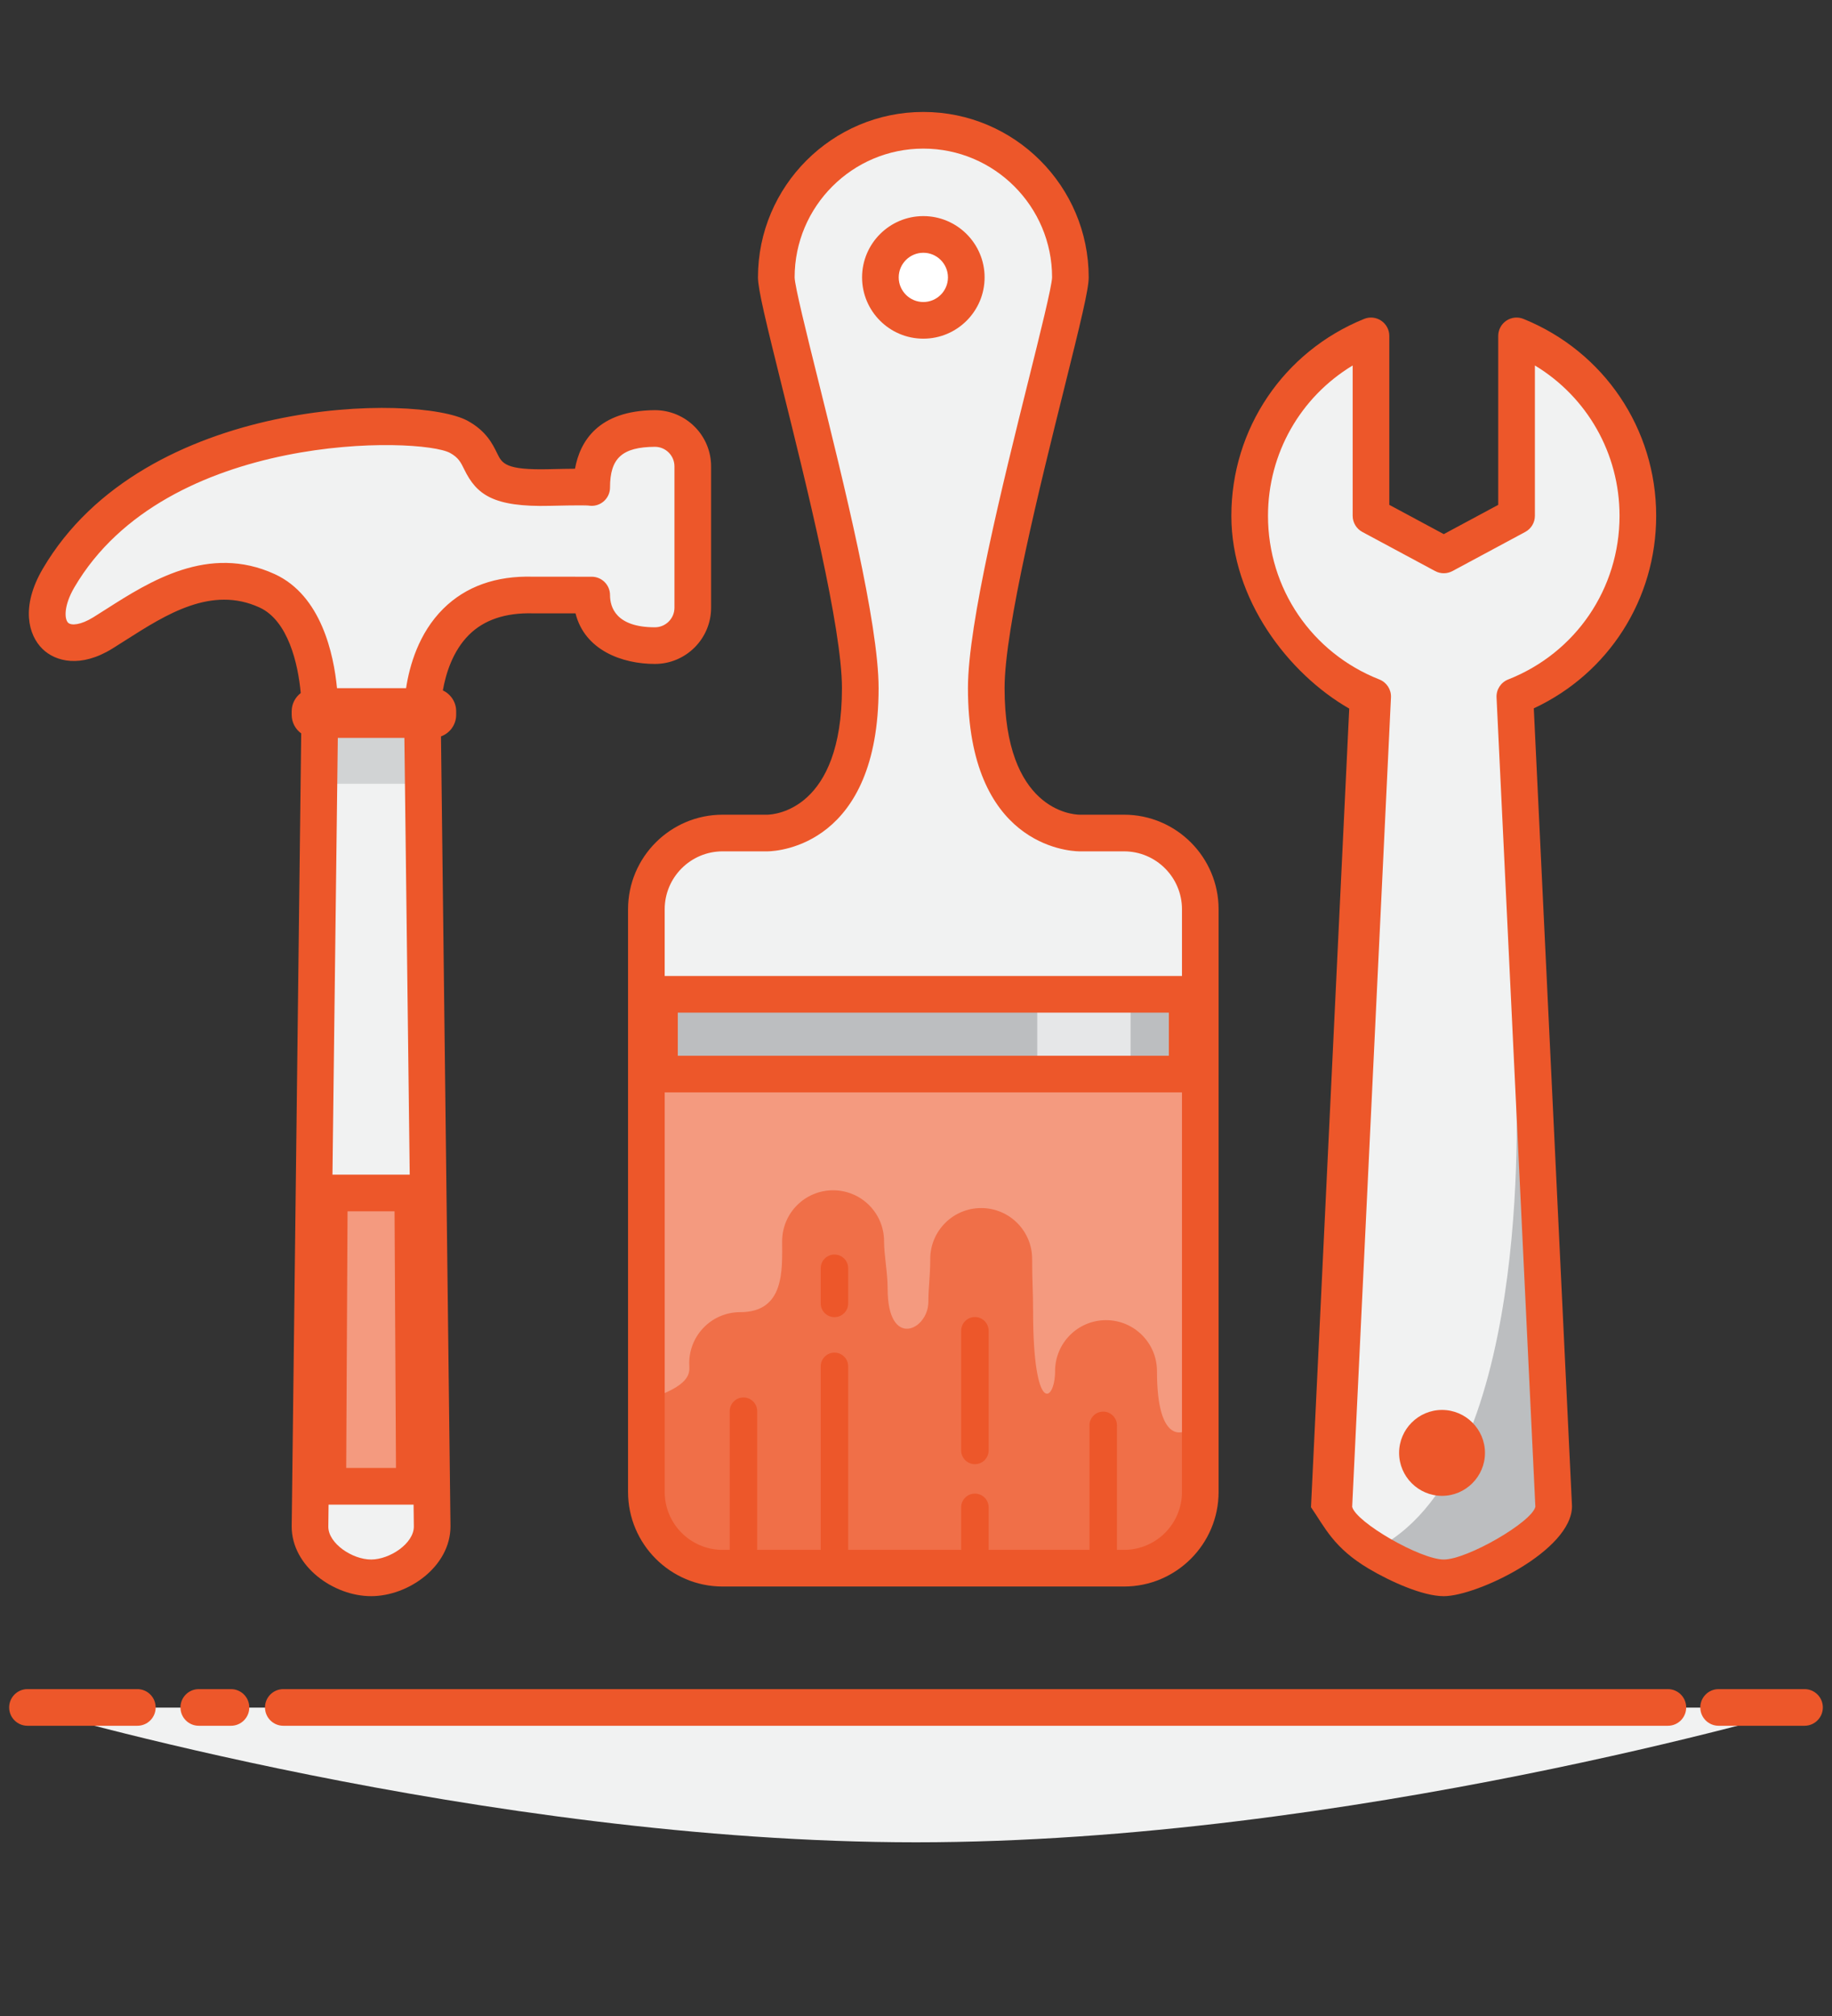 <?xml version="1.0" encoding="utf-8"?>
<!-- Generator: Adobe Illustrator 15.1.0, SVG Export Plug-In . SVG Version: 6.00 Build 0)  -->
<!DOCTYPE svg PUBLIC "-//W3C//DTD SVG 1.1//EN" "http://www.w3.org/Graphics/SVG/1.1/DTD/svg11.dtd">
<svg version="1.1" id="Layer_1" xmlns="http://www.w3.org/2000/svg" xmlns:xlink="http://www.w3.org/1999/xlink" x="0px" y="0px"
	 width="200px" height="220px" viewBox="0 -20 200 220" enable-background="new 0 -20 200 220" xml:space="preserve">
<rect x="0" y="-20" width="200" height="220" fill="#333333" stroke="none"/>
<g>
	<g>
		<path fill="#F1F2F2" d="M197,166.346H3c0,0,49.891,14.699,97,14.699C147.109,181.045,197,166.346,197,166.346"/>
		<path fill="#ED572A" d="M14.993,168.328H3c-1.105,0-2-0.896-2-2s0.895-2,2-2h11.993c1.104,0,2,0.896,2,2
			C16.993,167.434,16.098,168.328,14.993,168.328"/>
		<path fill="#ED572A" d="M25.216,168.328h-3.515c-1.104,0-2-0.896-2-2s0.896-2,2-2h3.515c1.104,0,2,0.896,2,2
			C27.216,167.434,26.32,168.328,25.216,168.328"/>
		<path fill="#ED572A" d="M182.082,168.328H30.93c-1.105,0-2-0.896-2-2s0.895-2,2-2h151.152c1.104,0,2,0.896,2,2
			C184.082,167.434,183.186,168.328,182.082,168.328"/>
		<path fill="#ED572A" d="M197,168.328h-9.378c-1.104,0-2-0.896-2-2s0.896-2,2-2H197c1.104,0,2,0.896,2,2
			C199,167.434,198.104,168.328,197,168.328"/>
		<path fill="#F1F2F2" d="M122.714,70.906h-4.909c-1.012-0.021-10.136-0.663-10.136-15.815c0-10.55,9.185-41.635,9.185-44.821
			c0-8.829-7.225-16.052-16.053-16.052c-8.828,0-16.053,7.223-16.053,16.052c0,3.167,9.169,34.255,9.169,44.821
			c0,15.152-9.124,15.794-10.136,15.815h-4.895c-4.576,0-8.322,3.745-8.322,8.322v63.583c0,4.578,3.746,8.322,8.322,8.322h43.827
			c4.577,0,8.322-3.744,8.322-8.322V79.228C131.036,74.651,127.291,70.906,122.714,70.906"/>
		<path fill="#F49A7F" d="M70.564,97.21v45.601c0,4.578,3.746,8.322,8.322,8.322h43.827c4.577,0,8.322-3.744,8.322-8.322V97.21
			H70.564z"/>
		<path fill="#F06F48" d="M126.307,129.628c0-3.071-2.49-5.563-5.562-5.563s-5.562,2.492-5.562,5.563
			c0,3.354-2.402,4.989-2.402-6.623c0-2.185-0.102-3.098-0.102-5.612c0-3.072-2.49-5.562-5.562-5.562
			c-3.072,0-5.563,2.49-5.563,5.562c0,1.858-0.205,3.17-0.205,4.664c0,3.101-4.445,5.211-4.445-1.41
			c0-1.776-0.392-3.681-0.392-5.193c0-3.073-2.491-5.562-5.563-5.562c-3.071,0-5.562,2.489-5.562,5.562
			c0,3.105,0.305,7.738-4.582,7.738c-3.072,0-5.562,2.49-5.562,5.563c0,0.776,0.434,1.998-2.969,3.386v10.877
			c0,3.459,2.815,6.274,6.275,6.274h44.511c3.461,0,6.275-2.815,6.275-6.274v-6.83C129.331,136.188,126.307,137.816,126.307,129.628
			"/>
		<rect x="71.996" y="88.509" fill="#BCBEC0" width="57.609" height="8.701"/>
		<rect x="113.238" y="89.845" fill="#E6E7E8" width="10.188" height="6.152"/>
		<path fill="#ED572A" d="M122.714,68.906h-4.868c-0.836-0.017-8.176-0.548-8.176-13.816c0-6.563,3.898-22.22,6.479-32.582
			c1.826-7.337,2.705-10.922,2.705-12.238c0-9.954-8.099-18.053-18.053-18.053c-9.953,0-18.053,8.099-18.053,18.053
			c0,1.308,0.873,4.877,2.689,12.184c2.58,10.375,6.479,26.054,6.479,32.636c0,13.268-7.339,13.799-8.135,13.816h-4.895
			c-5.691,0-10.322,4.631-10.322,10.322V97.21v45.601c0,5.691,4.631,10.322,10.322,10.322h43.827
			c5.691,0,10.322-4.631,10.322-10.322V97.21V79.228C133.036,73.537,128.404,68.906,122.714,68.906 M73.996,90.508h53.609v4.701
			H73.996V90.508z M78.887,72.906h4.935c1.237-0.026,12.095-0.739,12.095-17.816c0-7.072-3.812-22.406-6.596-33.602
			c-1.256-5.047-2.553-10.265-2.572-11.218c0-7.749,6.305-14.053,14.053-14.053c7.749,0,14.054,6.304,14.054,14.049
			c-0.02,0.962-1.324,6.205-2.588,11.275c-2.783,11.182-6.597,26.496-6.597,33.549c0,17.077,10.856,17.79,12.136,17.816h4.908
			c3.486,0,6.322,2.836,6.322,6.322v7.28H72.564v-7.28C72.564,75.742,75.4,72.906,78.887,72.906 M129.036,142.811
			c0,3.486-2.836,6.322-6.322,6.322H78.887c-3.486,0-6.322-2.836-6.322-6.322V99.21h56.472L129.036,142.811L129.036,142.811z"/>
		<path fill="#F1F2F2" d="M46.112,57.729l1.067,88.855c0,3.08-3.588,5.602-6.668,5.602c-3.08,0-6.668-2.521-6.668-5.602
			l1.068-88.855H46.112z"/>
		<polygon fill="#D1D3D4" points="36.033,59.869 35.951,65.535 44.639,65.535 44.562,59.869 		"/>
		<polygon fill="#F49A7F" points="45.238,142.193 35.785,142.193 35.953,110.189 45.063,110.189 		"/>
		<path fill="#F1F2F2" d="M64.596,44.937c0,4.712,4.623,5.518,6.898,5.518c2.275,0,4.137-1.862,4.137-4.138V30.896
			c0-2.275-1.861-4.137-4.137-4.137c-3.868,0.029-6.898,1.452-6.898,6.441c0,0-0.004-0.112-4.604,0
			c-9.433,0.23-5.8-3.268-9.892-5.521c-4.095-2.253-33.014-2.876-43.711,15.414c-3.066,5.243,0,8.972,4.83,5.981
			c4.832-2.99,11.043-7.765,17.945-4.601c6.021,2.761,5.75,13.255,5.75,13.255h11.198c0,0-0.269-13.14,12.038-12.795L64.596,44.937z
			"/>
		<path fill="#FFFFFF" d="M100.801,14.957L100.801,14.957c-2.578,0-4.688-2.109-4.688-4.687s2.109-4.688,4.688-4.688
			c2.579,0,4.688,2.11,4.688,4.688C105.486,12.848,103.379,14.957,100.801,14.957"/>
		<path fill="#ED572A" d="M100.801,16.958c-3.688,0-6.688-3-6.688-6.687c0-3.688,3-6.688,6.688-6.688c3.688,0,6.688,3,6.688,6.688
			C107.488,13.958,104.488,16.958,100.801,16.958 M100.801,7.583c-1.482,0-2.688,1.206-2.688,2.688c0,1.481,1.205,2.687,2.688,2.687
			c1.481,0,2.688-1.206,2.688-2.687C103.488,8.789,102.282,7.583,100.801,7.583"/>
		<path fill="#ED572A" d="M81.164,151.41c-0.828,0-1.5-0.672-1.5-1.5v-15.908c0-0.828,0.672-1.5,1.5-1.5c0.83,0,1.5,0.672,1.5,1.5
			v15.908C82.664,150.738,81.994,151.41,81.164,151.41"/>
		<path fill="#ED572A" d="M91.098,152.633c-0.83,0-1.5-0.672-1.5-1.5v-22.025c0-0.828,0.67-1.5,1.5-1.5c0.828,0,1.5,0.672,1.5,1.5
			v22.025C92.598,151.961,91.926,152.633,91.098,152.633"/>
		<path fill="#ED572A" d="M91.098,123.736c-0.83,0-1.5-0.672-1.5-1.5v-3.832c0-0.827,0.67-1.5,1.5-1.5c0.828,0,1.5,0.673,1.5,1.5
			v3.832C92.598,123.064,91.926,123.736,91.098,123.736"/>
		<path fill="#ED572A" d="M106.43,139.781c-0.828,0-1.5-0.672-1.5-1.5v-13.057c0-0.828,0.672-1.5,1.5-1.5s1.5,0.672,1.5,1.5v13.057
			C107.93,139.109,107.258,139.781,106.43,139.781"/>
		<path fill="#ED572A" d="M106.43,150.488c-0.828,0-1.5-0.672-1.5-1.5v-4.494c0-0.828,0.672-1.5,1.5-1.5s1.5,0.672,1.5,1.5v4.494
			C107.93,149.816,107.258,150.488,106.43,150.488"/>
		<path fill="#ED572A" d="M120.438,151.41c-0.828,0-1.5-0.672-1.5-1.5v-14.363c0-0.828,0.672-1.5,1.5-1.5s1.5,0.672,1.5,1.5v14.363
			C121.938,150.738,121.266,151.41,120.438,151.41"/>
		<path fill="#F1F2F2" d="M149.854,56.011c-7.861-3.097-13.427-10.76-13.427-19.722c0-8.891,5.48-16.49,13.243-19.635v19.635
			l7.946,4.267l7.944-4.267V16.654c7.763,3.145,13.244,10.744,13.244,19.635c0,8.963-5.566,16.627-13.431,19.723l0.036,0.624
			l4.206,87.814c0,3.081-8.923,7.735-12.001,7.735c-3.08,0-12.002-4.654-12.002-7.735l4.215-87.959L149.854,56.011z"/>
		<path fill="#BCBEC0" d="M151.413,148.337c2.22,1.31,4.797,2.416,6.149,2.416c2.58,0,9.6-4.021,10.127-5.786l-2.207-47.098
			C165.482,97.869,167.689,138.199,151.413,148.337"/>
		<path fill="#ED572A" d="M157.617,154.186c-2.307,0-5.846-1.61-8.176-2.99c-3.866-2.289-4.826-4.56-6.32-6.719l4.175-87.148
			c-6.67-3.831-12.868-11.929-12.868-21.039c0-9.486,5.688-17.92,14.492-21.488c0.616-0.251,1.316-0.178,1.868,0.196
			c0.552,0.371,0.883,0.993,0.883,1.658v18.438l5.946,3.194l5.945-3.194V16.654c0-0.665,0.332-1.287,0.883-1.658
			c0.553-0.373,1.254-0.446,1.869-0.196c8.803,3.568,14.492,12.002,14.492,21.488c0,9.109-5.199,17.206-13.361,21.011l4.171,87.059
			C171.618,149.234,161.223,154.186,157.617,154.186 M147.618,144.434c0.411,1.691,7.452,5.752,9.999,5.752
			c2.546,0,9.588-4.062,9.998-5.752l-4.236-88.307c-0.05-0.862,0.46-1.659,1.266-1.976c7.388-2.909,12.16-9.921,12.16-17.863
			c0-6.81-3.543-12.966-9.24-16.405v16.405c0,0.737-0.405,1.414-1.055,1.762l-7.945,4.268c-0.592,0.318-1.301,0.318-1.894,0
			l-7.946-4.268c-0.647-0.348-1.054-1.025-1.054-1.762V19.883c-5.698,3.439-9.243,9.594-9.243,16.405
			c0,7.942,4.773,14.953,12.16,17.862c0.799,0.315,1.309,1.105,1.264,1.963l-0.023,0.479L147.618,144.434z"/>
		<path fill="#ED572A" d="M157.427,143.238L157.427,143.238c-2.577,0-4.687-2.108-4.687-4.688c0-2.578,2.107-4.688,4.687-4.688
			s4.688,2.109,4.688,4.688S160.005,143.238,157.427,143.238"/>
		<path fill="#ED572A" d="M71.479,24.759c-6.201,0.046-8.171,3.438-8.706,6.393c-0.749,0.005-1.696,0.021-2.831,0.05
			c-4.756,0.112-5.123-0.616-5.664-1.724c-0.503-1.028-1.19-2.437-3.215-3.551c-5.409-2.974-35.317-2.794-46.402,16.157
			c-2.403,4.109-1.585,7.207-0.019,8.736c1.42,1.385,4.17,2.099,7.63-0.045c0.478-0.295,0.967-0.607,1.471-0.929
			c4.382-2.792,9.349-5.956,14.587-3.554c3.133,1.435,4.217,6.176,4.501,9.34c-0.596,0.46-0.987,1.173-0.987,1.982v0.396
			c0,0.834,0.412,1.569,1.039,2.026l-1.039,86.548c0,4.351,4.576,7.601,8.668,7.601c4.092,0,8.668-3.25,8.668-7.625l-1.037-86.198
			c0.963-0.352,1.656-1.269,1.656-2.352v-0.397c0-1.005-0.598-1.867-1.453-2.269c0.32-1.811,1.072-4.298,2.857-6.07
			c1.649-1.637,3.975-2.415,6.947-2.342l4.68,0.003c1.01,4.031,5.096,5.519,8.664,5.519c3.385,0,6.137-2.753,6.137-6.137V30.896
			C77.631,27.512,74.879,24.759,71.479,24.759 M64.139,35.148c-0.243-0.05-0.489-0.161-0.713-0.324
			C63.637,34.975,63.879,35.088,64.139,35.148 M36.295,108.189l0.584-47.667h7.267l0.583,47.667H36.295z M43.229,140.193h-5.434
			l0.147-28.004h5.132L43.229,140.193z M40.512,150.186c-2.039,0-4.668-1.746-4.668-3.578l0.028-2.412h9.279l0.028,2.391
			C45.18,148.438,42.549,150.186,40.512,150.186 M73.631,46.318c0,1.178-0.959,2.137-2.137,2.137c-4.262,0-4.898-2.204-4.898-3.518
			c0-1.104-0.895-1.999-1.998-2l-6.391-0.003c-4.066-0.118-7.365,1.065-9.822,3.502c-2.695,2.677-3.686,6.248-4.053,8.665h-7.541
			c-0.355-3.688-1.713-10.116-6.794-12.446c-7.222-3.312-13.685,0.81-18.403,3.818c-0.488,0.312-0.965,0.615-1.428,0.902
			c-1.336,0.826-2.385,0.917-2.729,0.582c-0.416-0.408-0.482-1.871,0.678-3.854c10.024-17.14,37.847-16.419,41.021-14.672
			c0.914,0.504,1.168,1.021,1.551,1.804c1.343,2.748,3.166,4.116,9.355,3.965c3.045-0.074,3.955-0.046,4.188-0.032
			c0.134,0.023,0.272,0.037,0.415,0.032c1.085-0.026,1.951-0.913,1.951-1.999c0-3.212,1.332-4.415,4.898-4.442
			c1.178,0,2.137,0.959,2.137,2.137V46.318z"/>
	</g>
</g>
</svg>
